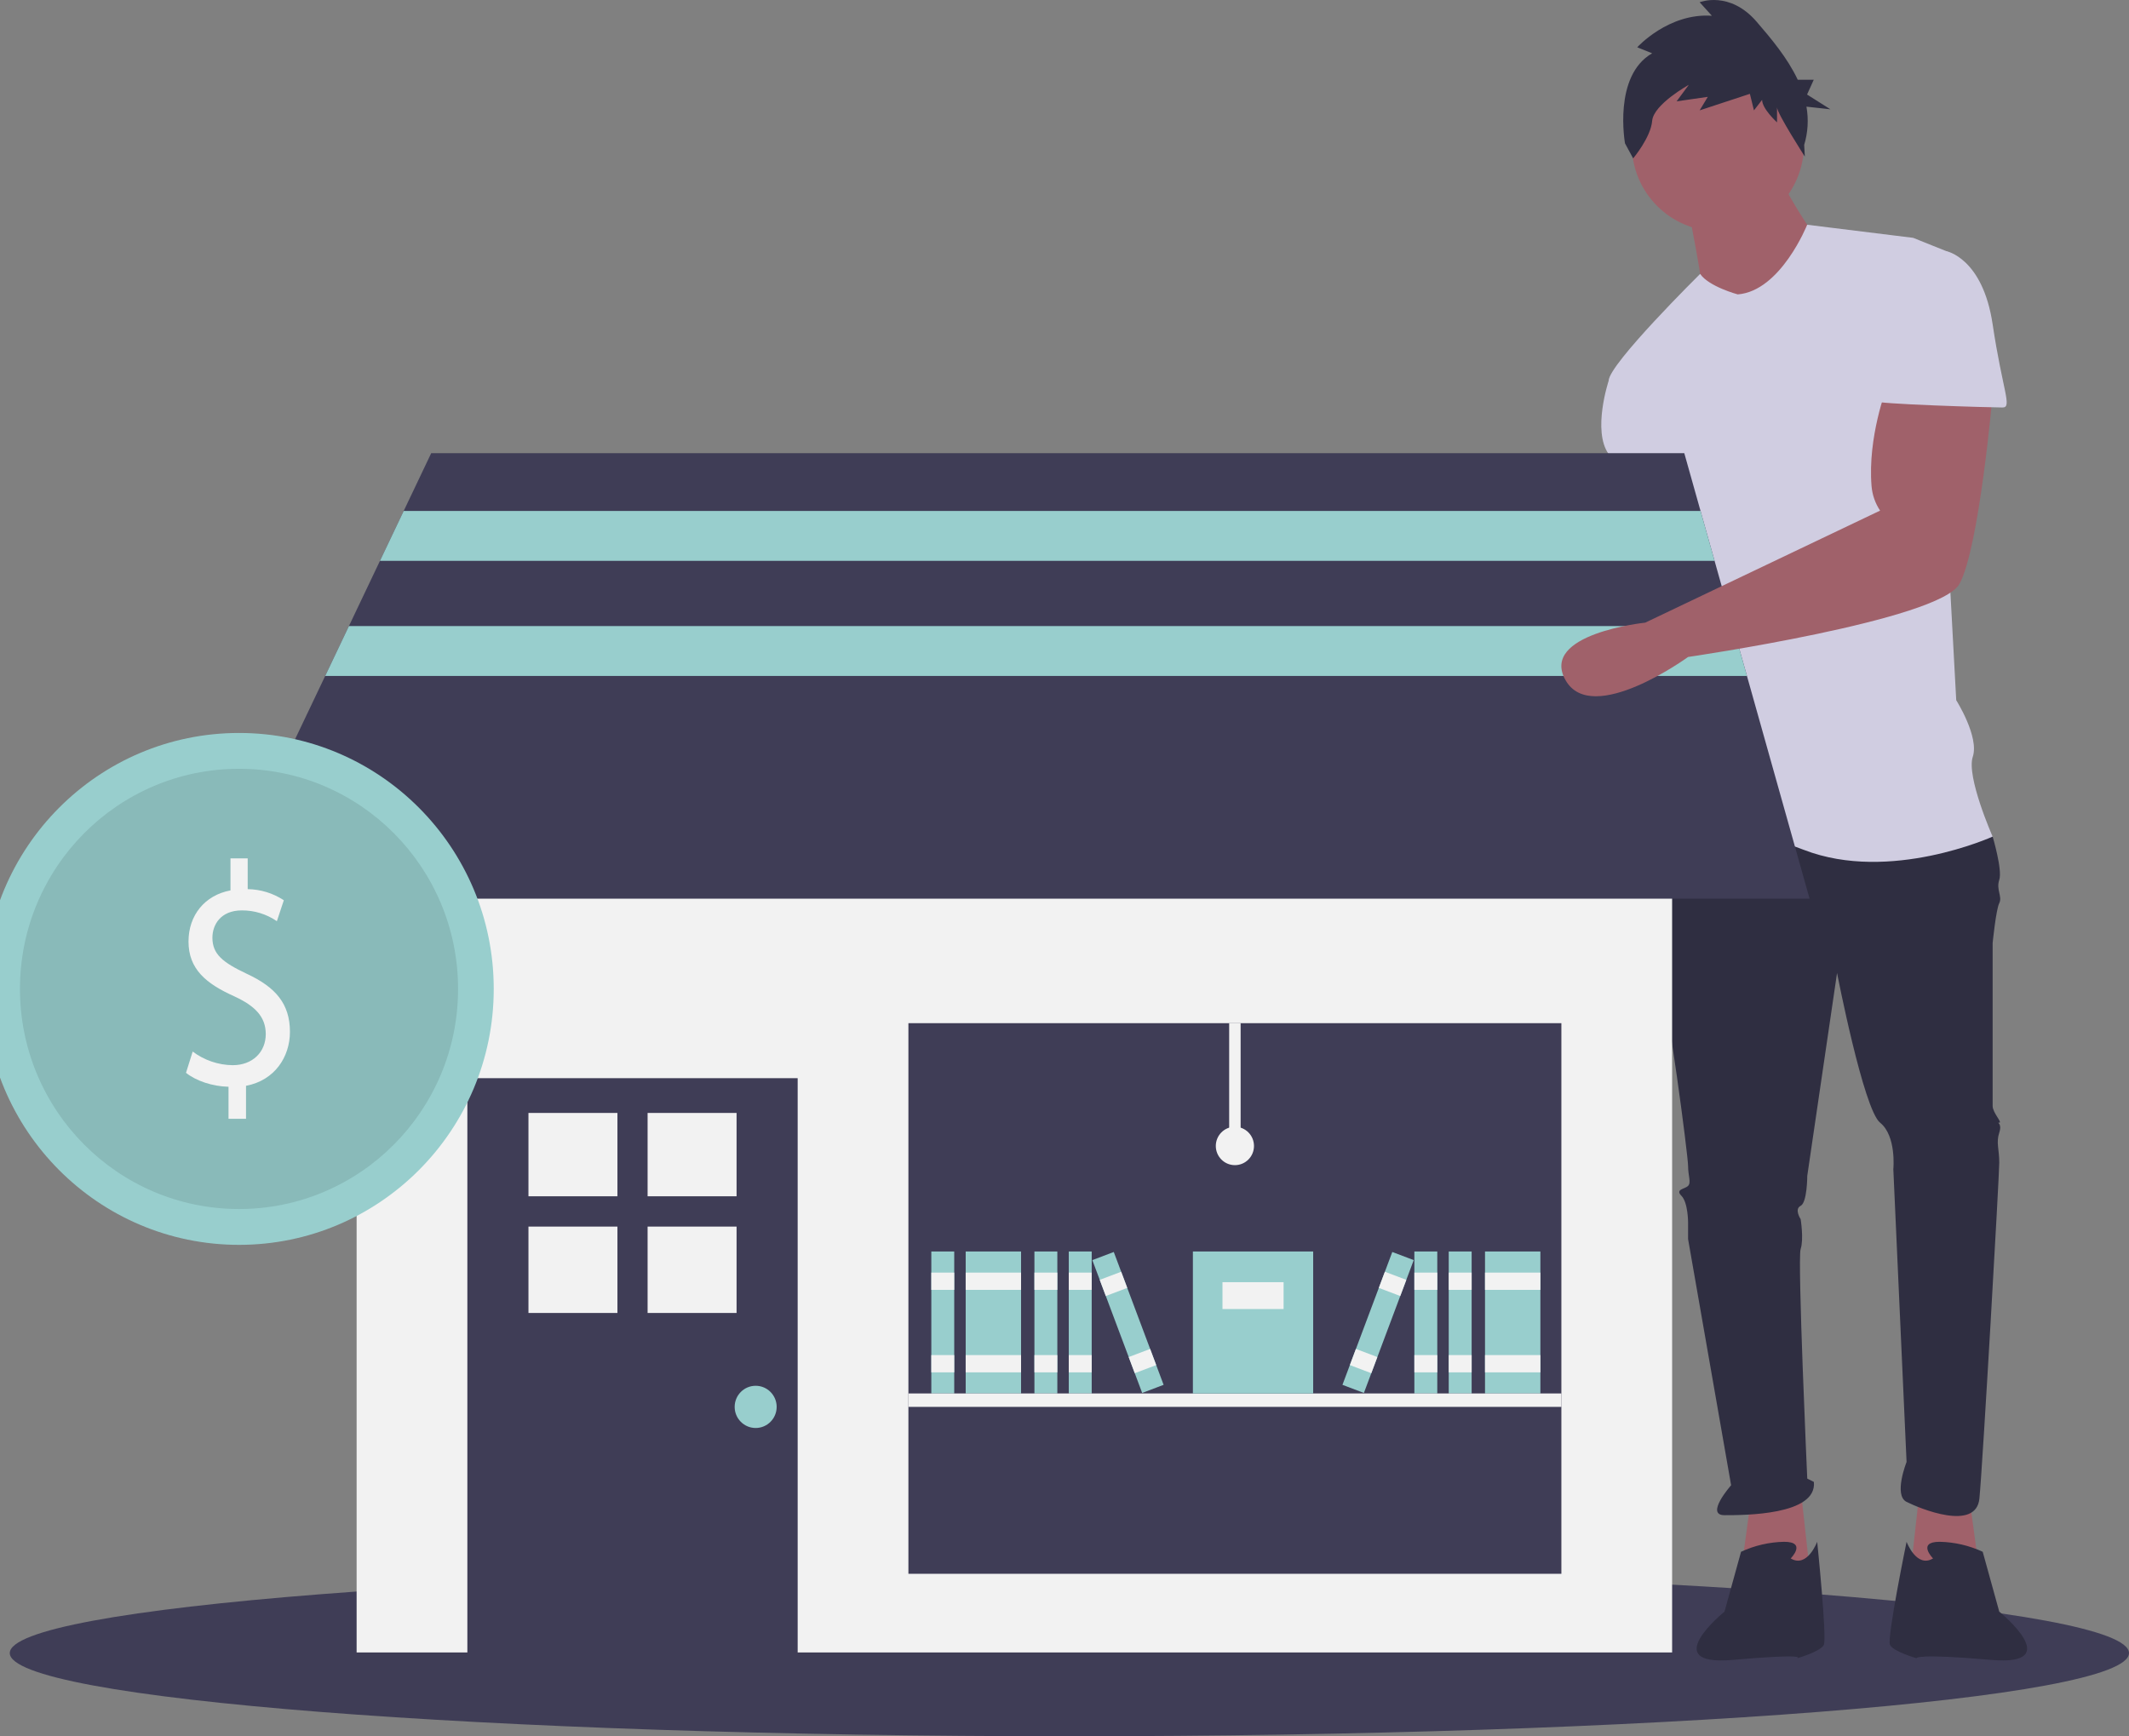 <svg width="407" height="332" viewBox="0 0 407 332" fill="none" xmlns="http://www.w3.org/2000/svg">
<rect x="0" y="0" width="407" height="332" fill="#808080" stroke="none"/>
<g clip-path="url(#clip0)">
<path d="M204.435 332C316.308 332 407 324.879 407 316.094C407 307.31 316.308 300.189 204.435 300.189C92.561 300.189 1.869 307.31 1.869 316.094C1.869 324.879 92.561 332 204.435 332Z" fill="#3F3D56"/>
<path d="M376.503 286.546L378.401 300.539L365.111 301.811L367.01 284.638L376.503 286.546Z" fill="#A0616A"/>
<path d="M313.85 94.455C313.85 94.455 315.116 111.629 315.116 112.265C315.116 112.901 306.256 156.789 306.256 156.789C306.256 156.789 293.599 180.96 306.256 180.324C318.913 179.688 315.116 157.425 315.116 157.425L328.406 120.534L322.71 94.455L313.85 94.455Z" fill="#A0616A"/>
<path d="M334.734 286.546L332.836 300.539L346.126 301.811L344.227 284.638L334.734 286.546Z" fill="#A0616A"/>
<path d="M320.178 155.517L317.014 159.97C317.014 159.97 315.116 179.052 317.014 185.412C318.913 191.773 322.71 221.032 322.71 222.94C322.71 224.848 323.343 226.12 322.71 226.756C322.077 227.392 320.178 227.392 321.444 228.664C322.71 229.937 322.71 233.753 322.71 233.753V236.933L330.937 284.002C330.937 284.002 325.874 289.726 329.671 289.726C333.468 289.726 347.391 289.726 346.758 283.366L345.493 282.73C345.493 282.73 343.594 240.75 344.227 238.841C344.86 236.933 344.227 233.117 344.227 233.117C344.227 233.117 342.961 231.209 344.227 230.573C345.493 229.937 345.493 224.848 345.493 224.848L351.188 186.048C351.188 186.048 356.251 212.127 359.415 214.671C362.58 217.215 361.947 223.576 361.947 223.576L364.478 279.549C364.478 279.549 361.947 285.91 364.478 287.182C367.01 288.454 377.768 292.907 378.401 286.546C379.034 280.185 382.198 224.848 382.198 222.304C382.198 219.76 381.565 218.487 382.198 216.579C382.831 214.671 381.565 214.671 382.198 214.671C382.831 214.671 380.933 212.763 380.933 211.491V180.324C380.933 180.324 381.565 173.963 382.198 172.691C382.831 171.419 381.565 170.147 382.198 168.238C382.831 166.33 380.933 159.97 380.933 159.97L352.454 152.337L320.178 155.517Z" fill="#2F2E41"/>
<path d="M342.328 297.995C342.328 297.995 345.493 294.815 341.063 294.815C338.219 294.873 335.417 295.523 332.836 296.723L329.671 308.172C329.671 308.172 316.698 318.667 331.253 317.395C345.809 316.123 343.594 317.077 343.594 317.077C343.594 317.077 348.024 315.805 348.657 314.533C349.29 313.261 347.391 294.815 347.391 294.815C347.391 294.815 345.493 299.903 342.328 297.995Z" fill="#2F2E41"/>
<path d="M369.541 297.995C369.541 297.995 366.377 294.815 370.807 294.815C373.651 294.873 376.452 295.523 379.034 296.723L382.199 308.172C382.199 308.172 395.172 318.667 380.616 317.395C366.061 316.123 366.377 317.077 366.377 317.077C366.377 317.077 361.947 315.805 361.314 314.533C360.681 313.261 364.479 294.815 364.479 294.815C364.479 294.815 366.377 299.903 369.541 297.995Z" fill="#2F2E41"/>
<path d="M328.406 44.206C337.493 44.206 344.86 36.802 344.86 27.669C344.86 18.535 337.493 11.131 328.406 11.131C319.318 11.131 311.951 18.535 311.951 27.669C311.951 36.802 319.318 44.206 328.406 44.206Z" fill="#A0616A"/>
<path d="M322.71 39.754C322.71 39.754 325.241 52.475 325.241 54.383C325.241 56.291 336 62.016 336 62.016L348.024 46.751C348.024 46.751 340.43 35.938 340.43 33.393L322.71 39.754Z" fill="#A0616A"/>
<path d="M332.203 56.292C332.203 56.292 326.687 54.816 325.015 52.374C325.015 52.374 307.521 69.649 307.521 72.829L321.444 97.636C321.444 97.636 321.444 106.541 322.71 107.177C323.975 107.813 322.71 107.177 322.71 109.721C322.71 112.265 318.913 128.803 320.178 131.347C321.444 133.891 322.71 131.983 321.444 135.799C320.178 139.616 317.014 159.97 317.014 159.97C317.014 159.97 328.405 156.153 344.86 162.514C361.314 168.875 380.932 159.97 380.932 159.97C380.932 159.97 375.87 148.521 377.135 144.704C378.401 140.888 373.971 133.891 373.971 133.891L370.807 75.374C370.807 75.374 375.237 49.295 372.072 48.023L365.744 45.479L345.477 42.975C345.477 42.975 340.43 55.656 332.203 56.292Z" fill="#D0CDE1"/>
<path d="M313.85 68.377L307.522 72.829C307.522 72.829 304.357 82.37 307.522 86.823C310.686 91.275 311.952 97.636 311.952 97.636L324.609 96.364L313.85 68.377Z" fill="#D0CDE1"/>
<path d="M315.843 10.191L312.989 9.043C312.989 9.043 318.957 2.439 327.26 3.014L324.924 0.43C324.924 0.43 330.633 -1.867 335.822 4.162C338.55 7.331 341.706 11.057 343.674 15.254H346.731L345.455 18.077L349.92 20.9L345.337 20.393C345.771 22.831 345.623 25.337 344.904 27.705L345.026 29.936C345.026 29.936 339.714 21.676 339.714 20.527V23.398C339.714 23.398 336.86 20.814 336.86 19.092L335.303 21.102L334.525 17.943L324.924 21.102L326.481 18.517L320.513 19.379L322.849 16.221C322.849 16.221 316.102 19.953 315.843 23.111C315.583 26.27 312.21 30.289 312.21 30.289L310.654 27.418C310.654 27.418 308.318 14.498 315.843 10.191Z" fill="#2F2E41"/>
<path d="M319.659 138.419H68.175V315.974H319.659V138.419Z" fill="#F2F2F2"/>
<path d="M152.49 206.164H89.345V316.953H152.49V206.164Z" fill="#3F3D56"/>
<path d="M118.034 212.811H101.025V228.747H118.034V212.811Z" fill="#F2F2F2"/>
<path d="M140.81 212.811H123.801V228.747H140.81V212.811Z" fill="#F2F2F2"/>
<path d="M118.034 234.542H101.025V251.059H118.034V234.542Z" fill="#F2F2F2"/>
<path d="M140.81 234.542H123.801V251.059H140.81V234.542Z" fill="#F2F2F2"/>
<path d="M144.46 273.053C146.677 273.053 148.475 271.246 148.475 269.017C148.475 266.789 146.677 264.982 144.46 264.982C142.242 264.982 140.445 266.789 140.445 269.017C140.445 271.246 142.242 273.053 144.46 273.053Z" fill="#98CECD"/>
<path d="M298.489 195.647H173.66V300.933H298.489V195.647Z" fill="#3F3D56"/>
<path d="M345.939 171.846H41.895L62.167 129.248L66.704 119.71L72.639 107.237L77.176 97.699L82.435 86.649H321.984L325.09 97.699L327.773 107.237L331.281 119.71L333.963 129.248L345.939 171.846Z" fill="#3F3D56"/>
<path d="M182.42 239.302H178.04V266.449H182.42V239.302Z" fill="#98CECD"/>
<path d="M182.42 243.338H178.04V246.64H182.42V243.338Z" fill="#F2F2F2"/>
<path d="M182.42 259.112H178.04V262.414H182.42V259.112Z" fill="#F2F2F2"/>
<path d="M195.195 239.302H184.61V266.449H195.195V239.302Z" fill="#98CECD"/>
<path d="M195.195 243.338H184.61V246.64H195.195V243.338Z" fill="#F2F2F2"/>
<path d="M195.195 259.112H184.61V262.414H195.195V259.112Z" fill="#F2F2F2"/>
<path d="M202.13 239.302H197.75V266.449H202.13V239.302Z" fill="#98CECD"/>
<path d="M202.13 243.338H197.75V246.64H202.13V243.338Z" fill="#F2F2F2"/>
<path d="M202.13 259.112H197.75V262.414H202.13V259.112Z" fill="#F2F2F2"/>
<path d="M208.7 239.302H204.32V266.449H208.7V239.302Z" fill="#98CECD"/>
<path d="M208.7 243.338H204.32V246.64H208.7V243.338Z" fill="#F2F2F2"/>
<path d="M208.7 259.112H204.32V262.414H208.7V259.112Z" fill="#F2F2F2"/>
<path d="M212.92 239.398L208.822 240.951L218.349 266.353L222.447 264.8L212.92 239.398Z" fill="#98CECD"/>
<path d="M214.337 243.175L210.238 244.727L211.397 247.817L215.495 246.264L214.337 243.175Z" fill="#F2F2F2"/>
<path d="M219.873 257.935L215.774 259.488L216.933 262.577L221.031 261.025L219.873 257.935Z" fill="#F2F2F2"/>
<path d="M294.474 239.302H283.889V266.449H294.474V239.302Z" fill="#98CECD"/>
<path d="M294.474 243.338H283.889V246.64H294.474V243.338Z" fill="#F2F2F2"/>
<path d="M294.474 259.112H283.889V262.414H294.474V259.112Z" fill="#F2F2F2"/>
<path d="M281.334 239.302H276.954V266.449H281.334V239.302Z" fill="#98CECD"/>
<path d="M281.334 243.338H276.954V246.64H281.334V243.338Z" fill="#F2F2F2"/>
<path d="M281.334 259.112H276.954V262.414H281.334V259.112Z" fill="#F2F2F2"/>
<path d="M274.764 239.302H270.384V266.449H274.764V239.302Z" fill="#98CECD"/>
<path d="M274.764 243.338H270.384V246.64H274.764V243.338Z" fill="#F2F2F2"/>
<path d="M274.764 259.112H270.384V262.414H274.764V259.112Z" fill="#F2F2F2"/>
<path d="M266.164 239.398L256.636 264.801L260.735 266.353L270.262 240.951L266.164 239.398Z" fill="#98CECD"/>
<path d="M264.748 243.174L263.589 246.264L267.687 247.817L268.846 244.727L264.748 243.174Z" fill="#F2F2F2"/>
<path d="M259.212 257.935L258.053 261.024L262.151 262.577L263.31 259.488L259.212 257.935Z" fill="#F2F2F2"/>
<path d="M298.489 266.449H173.66V269.017H298.489V266.449Z" fill="#F2F2F2"/>
<path d="M251.039 239.302H228.044V266.449H251.039V239.302Z" fill="#98CECD"/>
<path d="M245.382 245.172H233.702V250.308H245.382V245.172Z" fill="#F2F2F2"/>
<path d="M237.17 195.647H234.98V219.126H237.17V195.647Z" fill="#F2F2F2"/>
<path d="M236.075 222.794C238.09 222.794 239.725 221.152 239.725 219.126C239.725 217.1 238.09 215.457 236.075 215.457C234.059 215.457 232.425 217.1 232.425 219.126C232.425 221.152 234.059 222.794 236.075 222.794Z" fill="#F2F2F2"/>
<path d="M327.773 107.237H72.639L77.176 97.699H325.091L327.773 107.237Z" fill="#98CECD"/>
<path d="M333.963 129.248H62.167L66.704 119.71H331.281L333.963 129.248Z" fill="#98CECD"/>
<path d="M360.681 74.101C360.681 74.101 357.016 83.573 357.782 92.944C357.922 94.622 358.484 96.236 359.415 97.636L314.518 119.059C314.518 119.059 294.231 121.17 299.294 130.075C304.357 138.98 322.71 125.622 322.71 125.622C322.71 125.622 370.807 118.626 374.604 111.629C378.401 104.632 380.933 75.373 380.933 75.373L360.681 74.101Z" fill="#A0616A"/>
<path d="M362.58 48.023H372.073C372.073 48.023 379.034 49.295 380.933 62.016C382.831 74.737 384.73 77.918 382.831 77.918C380.933 77.918 358.15 77.282 358.15 76.645C358.15 76.01 362.58 48.023 362.58 48.023Z" fill="#D0CDE1"/>
<path d="M45.694 238.035C72.586 238.035 94.387 216.123 94.387 189.094C94.387 162.065 72.586 140.154 45.694 140.154C18.801 140.154 -3 162.065 -3 189.094C-3 216.123 18.801 238.035 45.694 238.035Z" fill="#98CECD"/>
<path opacity="0.1" d="M45.694 231.183C68.821 231.183 87.57 212.339 87.57 189.094C87.57 165.849 68.821 147.005 45.694 147.005C22.566 147.005 3.817 165.849 3.817 189.094C3.817 212.339 22.566 231.183 45.694 231.183Z" fill="black"/>
<path d="M43.687 213.93V207.804C40.606 207.744 37.419 206.652 35.559 205.136L36.834 201.072C39.044 202.736 41.723 203.65 44.484 203.68C48.255 203.68 50.805 201.193 50.805 197.736C50.805 194.4 48.733 192.338 44.802 190.518C39.384 188.092 36.037 185.302 36.037 180.026C36.037 174.991 39.172 171.17 44.059 170.26V164.135H47.352V170.018C49.808 170.052 52.203 170.788 54.258 172.141L52.93 176.144C50.959 174.788 48.624 174.069 46.237 174.081C42.147 174.081 40.606 176.871 40.606 179.298C40.606 182.452 42.571 184.028 47.193 186.212C52.664 188.76 55.427 191.913 55.427 197.311C55.427 202.103 52.505 206.591 47.033 207.622V213.93H43.687Z" fill="#F2F2F2"/>
</g>
<defs>
<clipPath id="clip0">
<rect width="410" height="332" fill="white" transform="translate(-3)"/>
</clipPath>
</defs>
</svg>
